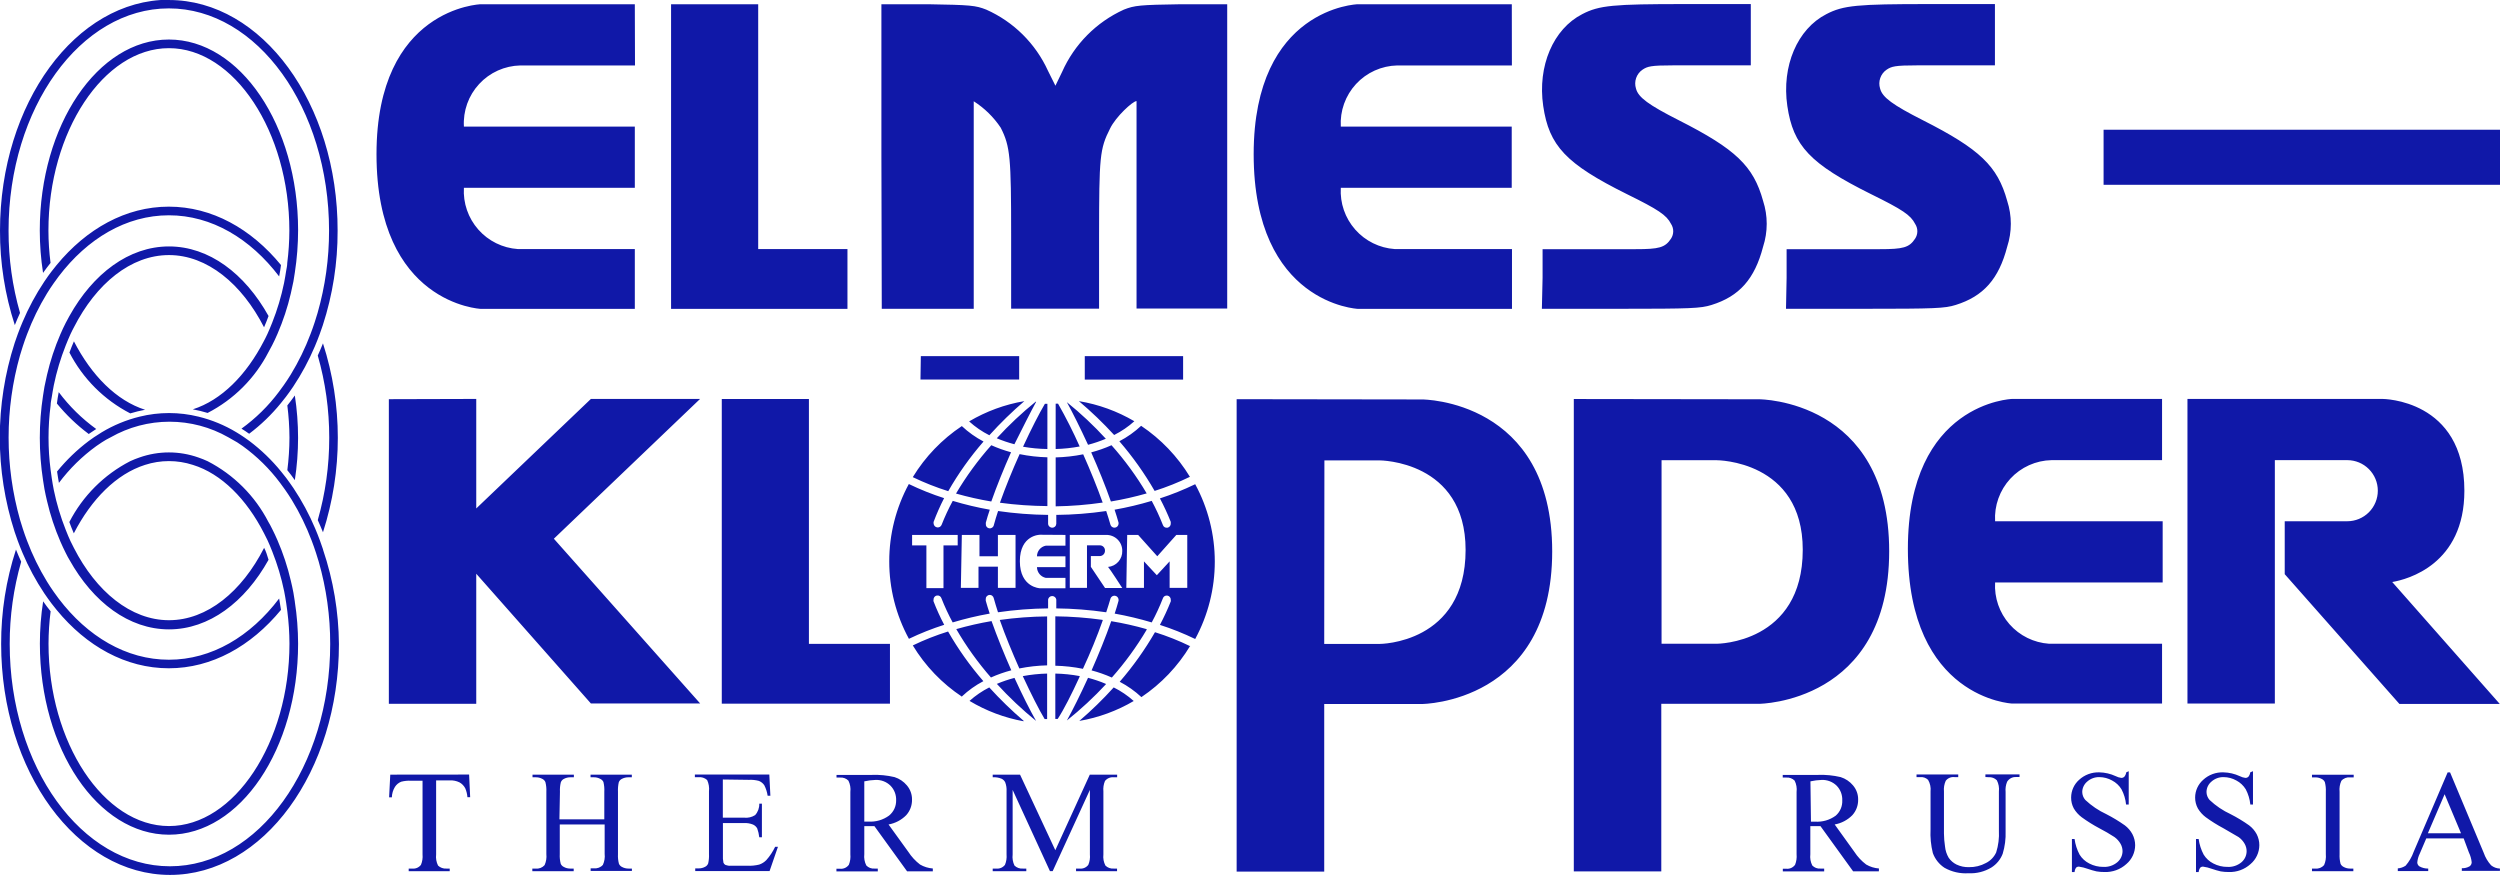 <svg width="180" height="63" viewBox="0 0 180 63" fill="none" xmlns="http://www.w3.org/2000/svg">
<path d="M45.707 0.305H34.614C34.614 0.305 27.108 0.553 27.108 11.101C27.108 21.896 34.614 22.239 34.614 22.239H45.707V17.933H37.287C36.188 17.858 35.164 17.353 34.436 16.526C33.708 15.7 33.336 14.62 33.401 13.52H45.707V9.113H33.401C33.368 8.555 33.449 7.996 33.637 7.469C33.825 6.943 34.118 6.46 34.498 6.049C34.877 5.638 35.335 5.308 35.845 5.078C36.355 4.849 36.906 4.724 37.465 4.712H45.72L45.707 0.305ZM111.066 19.991V17.94H117.772C119.442 17.94 119.886 17.832 120.312 17.184C120.417 17.026 120.472 16.84 120.472 16.651C120.472 16.461 120.417 16.276 120.312 16.117C119.988 15.482 119.404 15.095 117.137 13.977C112.755 11.799 111.53 10.504 111.111 7.627C110.692 4.751 111.835 2.084 113.924 1.017C115.143 0.382 116.172 0.293 121.27 0.293H126.058V4.706H120.445C118.858 4.706 118.616 4.782 118.261 5.017C118.047 5.163 117.886 5.374 117.801 5.619C117.717 5.864 117.713 6.129 117.791 6.376C117.95 7.011 118.705 7.557 120.87 8.656C124.979 10.739 126.249 11.958 126.941 14.46C127.291 15.535 127.291 16.693 126.941 17.768C126.338 20.086 125.233 21.337 123.226 21.959C122.445 22.201 121.791 22.233 116.597 22.233H111.015L111.066 19.991ZM128.636 19.991V17.94H135.348C137.018 17.94 137.463 17.832 137.888 17.184C137.993 17.026 138.049 16.84 138.049 16.651C138.049 16.461 137.993 16.276 137.888 16.117C137.564 15.482 136.98 15.095 134.713 13.977C130.332 11.799 129.106 10.504 128.687 7.627C128.268 4.751 129.411 2.084 131.5 1.017C132.719 0.382 133.748 0.293 138.847 0.293H143.635V4.706H138.021C136.434 4.706 136.193 4.782 135.837 5.017C135.623 5.163 135.462 5.374 135.378 5.619C135.293 5.864 135.289 6.129 135.367 6.376C135.526 7.011 136.282 7.557 138.447 8.656C142.555 10.739 143.825 11.958 144.517 14.46C144.867 15.535 144.867 16.693 144.517 17.768C143.914 20.086 142.809 21.337 140.803 21.959C140.022 22.201 139.368 22.233 134.173 22.233H128.592L128.636 19.991ZM174.806 59.997L176.013 57.184L177.194 59.997H174.806ZM177.759 61.375C177.868 61.598 177.937 61.839 177.962 62.086C177.961 62.142 177.947 62.196 177.922 62.246C177.897 62.295 177.861 62.338 177.816 62.372C177.645 62.472 177.449 62.52 177.251 62.512V62.702H179.994V62.537C179.763 62.53 179.539 62.448 179.359 62.302C179.123 62.041 178.941 61.734 178.826 61.4L176.406 55.615H176.229L173.784 61.331C173.655 61.696 173.459 62.034 173.206 62.328C173.038 62.441 172.843 62.509 172.641 62.524V62.715H174.832V62.537C174.61 62.541 174.391 62.486 174.197 62.378C174.151 62.347 174.113 62.306 174.087 62.257C174.06 62.208 174.046 62.154 174.044 62.099C174.063 61.878 174.123 61.662 174.222 61.464L174.692 60.365H177.384L177.759 61.375ZM63.461 11.209V0.305H66.814C69.881 0.356 70.237 0.388 71.011 0.693C72.981 1.569 74.562 3.137 75.456 5.1L75.99 6.173L76.472 5.176C77.355 3.188 78.937 1.593 80.917 0.693C81.692 0.388 82.054 0.35 85.044 0.305H88.359V22.213H81.831V14.816C81.831 9.45 81.831 7.576 81.831 7.278C81.558 7.278 80.333 8.408 79.926 9.253C79.177 10.726 79.139 11.291 79.133 16.956V22.226H72.802V16.943C72.802 11.342 72.738 10.542 72.053 9.196C71.544 8.433 70.882 7.784 70.109 7.291V22.233H63.487L63.461 11.209ZM169.199 62.537C169.037 62.537 168.878 62.495 168.736 62.416C168.641 62.369 168.565 62.291 168.52 62.194C168.461 61.966 168.437 61.731 168.45 61.496V57.006C168.421 56.737 168.465 56.465 168.577 56.219C168.655 56.129 168.754 56.06 168.864 56.017C168.975 55.974 169.094 55.958 169.212 55.971H169.466V55.781H166.463V55.971H166.71C166.875 55.971 167.036 56.012 167.18 56.092C167.273 56.14 167.347 56.219 167.39 56.314C167.449 56.542 167.472 56.777 167.46 57.012V61.502C167.486 61.771 167.443 62.042 167.333 62.289C167.254 62.379 167.156 62.448 167.045 62.491C166.935 62.534 166.815 62.55 166.698 62.537H166.463V62.728H169.441V62.537H169.199ZM162.018 55.609C162.003 55.725 161.957 55.835 161.884 55.927C161.826 55.981 161.748 56.01 161.668 56.009C161.527 55.991 161.389 55.948 161.262 55.882C160.893 55.711 160.493 55.618 160.087 55.609C159.548 55.589 159.023 55.783 158.627 56.149C158.447 56.308 158.302 56.503 158.202 56.722C158.103 56.941 158.05 57.178 158.049 57.419C158.047 57.694 158.115 57.965 158.246 58.206C158.392 58.454 158.587 58.669 158.817 58.841C159.221 59.135 159.646 59.401 160.087 59.635C160.678 59.972 161.046 60.188 161.179 60.27C161.36 60.398 161.51 60.566 161.618 60.759C161.707 60.918 161.756 61.097 161.757 61.28C161.757 61.432 161.724 61.582 161.661 61.72C161.597 61.858 161.504 61.981 161.389 62.08C161.105 62.317 160.742 62.438 160.373 62.416C160.019 62.419 159.67 62.334 159.357 62.169C159.072 62.025 158.833 61.805 158.665 61.534C158.479 61.183 158.356 60.803 158.303 60.41H158.112V62.791H158.303C158.312 62.677 158.351 62.567 158.417 62.474C158.444 62.447 158.476 62.427 158.511 62.414C158.546 62.401 158.583 62.395 158.62 62.397C158.837 62.427 159.05 62.48 159.255 62.556C159.464 62.629 159.676 62.69 159.89 62.74C160.079 62.772 160.27 62.787 160.462 62.785C161.042 62.808 161.607 62.603 162.037 62.213C162.235 62.046 162.394 61.838 162.503 61.603C162.613 61.369 162.67 61.113 162.672 60.854C162.673 60.578 162.607 60.306 162.481 60.06C162.347 59.812 162.161 59.595 161.935 59.425C161.511 59.124 161.065 58.855 160.602 58.619C160.046 58.362 159.535 58.017 159.09 57.597C158.948 57.438 158.869 57.232 158.868 57.019C158.87 56.878 158.902 56.739 158.962 56.612C159.023 56.485 159.11 56.373 159.217 56.282C159.458 56.063 159.774 55.945 160.1 55.952C160.42 55.954 160.735 56.037 161.014 56.193C161.294 56.34 161.528 56.559 161.694 56.828C161.874 57.17 161.986 57.543 162.024 57.927H162.215V55.526L162.018 55.609ZM153.09 55.609C153.074 55.726 153.025 55.836 152.95 55.927C152.891 55.981 152.814 56.01 152.734 56.009C152.592 55.991 152.455 55.948 152.328 55.882C151.959 55.711 151.559 55.618 151.153 55.609C150.614 55.59 150.089 55.784 149.693 56.149C149.514 56.309 149.37 56.504 149.272 56.723C149.174 56.942 149.122 57.179 149.121 57.419C149.117 57.693 149.183 57.964 149.312 58.206C149.458 58.453 149.653 58.669 149.883 58.841C150.287 59.135 150.712 59.401 151.153 59.635C151.528 59.828 151.892 60.04 152.245 60.27C152.424 60.4 152.574 60.567 152.683 60.759C152.773 60.918 152.821 61.097 152.823 61.28C152.823 61.432 152.789 61.583 152.724 61.721C152.659 61.859 152.565 61.982 152.448 62.08C152.167 62.316 151.806 62.437 151.439 62.416C151.085 62.419 150.736 62.334 150.423 62.169C150.138 62.025 149.898 61.806 149.731 61.534C149.545 61.183 149.422 60.803 149.369 60.41H149.178V62.791H149.369C149.376 62.678 149.413 62.568 149.477 62.474C149.504 62.448 149.535 62.428 149.57 62.414C149.605 62.401 149.643 62.395 149.68 62.397C149.897 62.427 150.11 62.48 150.315 62.556C150.523 62.629 150.735 62.69 150.95 62.74C151.137 62.772 151.326 62.787 151.515 62.785C152.097 62.809 152.665 62.604 153.096 62.213C153.294 62.046 153.453 61.838 153.563 61.603C153.672 61.369 153.73 61.113 153.731 60.854C153.73 60.578 153.662 60.306 153.534 60.06C153.401 59.812 153.214 59.595 152.988 59.425C152.563 59.125 152.118 58.856 151.655 58.619C151.099 58.361 150.589 58.016 150.143 57.597C150.002 57.437 149.924 57.232 149.921 57.019C149.923 56.878 149.956 56.74 150.016 56.613C150.076 56.486 150.163 56.373 150.27 56.282C150.511 56.063 150.827 55.945 151.153 55.952C151.473 55.954 151.788 56.037 152.067 56.193C152.348 56.339 152.583 56.558 152.747 56.828C152.928 57.169 153.04 57.542 153.077 57.927H153.268V55.526L153.09 55.609ZM143.178 55.958C143.287 55.95 143.397 55.965 143.501 56.004C143.604 56.042 143.697 56.102 143.774 56.181C143.902 56.431 143.953 56.714 143.921 56.993V59.806C143.95 60.337 143.884 60.868 143.724 61.375C143.573 61.706 143.313 61.975 142.987 62.137C142.613 62.34 142.193 62.443 141.768 62.435C141.456 62.445 141.147 62.38 140.866 62.245C140.642 62.134 140.45 61.968 140.307 61.762C140.159 61.512 140.068 61.233 140.041 60.943C139.994 60.636 139.968 60.327 139.965 60.016V56.987C139.94 56.724 139.984 56.459 140.092 56.219C140.164 56.122 140.262 56.047 140.373 56C140.485 55.953 140.607 55.937 140.727 55.952H140.993V55.761H137.99V55.952H138.25C138.354 55.941 138.459 55.953 138.558 55.987C138.656 56.021 138.746 56.076 138.822 56.149C138.97 56.402 139.032 56.696 138.999 56.987V59.705C138.969 60.281 139.025 60.859 139.164 61.419C139.322 61.854 139.616 62.227 140.003 62.48C140.528 62.776 141.128 62.913 141.73 62.874C142.309 62.904 142.884 62.76 143.381 62.461C143.752 62.227 144.037 61.88 144.194 61.47C144.353 60.944 144.424 60.394 144.403 59.845V57.025C144.379 56.775 144.416 56.522 144.511 56.288C144.576 56.179 144.67 56.09 144.781 56.03C144.893 55.969 145.019 55.94 145.146 55.946H145.406V55.755H142.949V55.946L143.178 55.958ZM130.351 56.257C130.616 56.198 130.886 56.164 131.157 56.155C131.356 56.147 131.554 56.179 131.74 56.25C131.925 56.321 132.095 56.429 132.237 56.568C132.373 56.707 132.479 56.872 132.549 57.053C132.618 57.234 132.651 57.428 132.643 57.622C132.653 57.83 132.616 58.037 132.535 58.228C132.453 58.42 132.33 58.59 132.173 58.727C131.741 59.044 131.21 59.197 130.675 59.159H130.389L130.351 56.257ZM135.285 62.531C134.96 62.507 134.645 62.41 134.364 62.245C134.029 61.992 133.741 61.683 133.513 61.331L132.097 59.362C132.579 59.276 133.023 59.043 133.367 58.695C133.642 58.391 133.792 57.994 133.786 57.584C133.795 57.205 133.664 56.837 133.418 56.549C133.185 56.269 132.876 56.062 132.529 55.952C131.995 55.826 131.446 55.772 130.897 55.793H128.357V55.984H128.617C128.727 55.975 128.837 55.99 128.94 56.029C129.043 56.067 129.137 56.128 129.214 56.206C129.34 56.457 129.388 56.74 129.354 57.019V61.508C129.378 61.765 129.341 62.024 129.246 62.264C129.174 62.363 129.078 62.441 128.967 62.492C128.855 62.542 128.733 62.562 128.611 62.55H128.363V62.74H131.341V62.537H131.068C130.961 62.546 130.852 62.53 130.751 62.492C130.65 62.453 130.559 62.393 130.484 62.315C130.358 62.064 130.309 61.781 130.344 61.502V59.483H130.503H130.649H131.075L133.424 62.734H135.278L135.285 62.531ZM75.793 62.721L78.472 56.873V61.521C78.498 61.776 78.459 62.034 78.358 62.27C78.285 62.366 78.187 62.441 78.076 62.488C77.965 62.535 77.843 62.552 77.723 62.537H77.475V62.728H80.428V62.537H80.187C80.078 62.546 79.968 62.531 79.865 62.494C79.762 62.456 79.668 62.398 79.59 62.321C79.463 62.075 79.412 61.796 79.444 61.521V56.981C79.419 56.725 79.458 56.468 79.558 56.231C79.633 56.137 79.73 56.063 79.841 56.016C79.952 55.969 80.073 55.952 80.193 55.965H80.434V55.774H78.466L75.983 61.216L73.443 55.774H71.475V55.965C71.691 55.949 71.909 55.984 72.11 56.066C72.221 56.118 72.312 56.205 72.37 56.314C72.452 56.526 72.487 56.754 72.472 56.981V61.521C72.495 61.776 72.456 62.034 72.357 62.27C72.283 62.365 72.186 62.44 72.075 62.487C71.963 62.533 71.842 62.551 71.722 62.537H71.475V62.728H73.894V62.537H73.646C73.536 62.547 73.425 62.532 73.321 62.495C73.217 62.458 73.122 62.398 73.043 62.321C72.923 62.073 72.877 61.795 72.91 61.521V56.873L75.596 62.721H75.793ZM62.229 56.257C62.494 56.198 62.764 56.164 63.036 56.155C63.234 56.146 63.433 56.178 63.618 56.249C63.804 56.32 63.973 56.429 64.115 56.568C64.251 56.707 64.358 56.872 64.427 57.053C64.497 57.234 64.529 57.428 64.522 57.622C64.526 57.832 64.483 58.04 64.395 58.23C64.307 58.42 64.176 58.588 64.014 58.721C63.581 59.038 63.05 59.191 62.515 59.153H62.229V56.257ZM67.163 62.531C66.838 62.507 66.523 62.409 66.242 62.245C65.91 61.991 65.625 61.682 65.398 61.331L63.975 59.362C64.458 59.277 64.901 59.044 65.246 58.695C65.521 58.391 65.671 57.994 65.665 57.584C65.674 57.205 65.542 56.837 65.296 56.549C65.063 56.269 64.755 56.062 64.407 55.952C63.871 55.825 63.32 55.772 62.769 55.793H60.229V55.984H60.489C60.599 55.975 60.709 55.99 60.812 56.029C60.916 56.067 61.009 56.128 61.086 56.206C61.211 56.457 61.26 56.74 61.226 57.019V61.508C61.251 61.765 61.214 62.024 61.118 62.264C61.047 62.363 60.95 62.441 60.839 62.492C60.727 62.542 60.605 62.562 60.483 62.55H60.223V62.74H63.201V62.537H62.959C62.852 62.546 62.743 62.53 62.642 62.492C62.541 62.453 62.45 62.393 62.375 62.315C62.247 62.064 62.197 61.781 62.229 61.502V59.483H62.388H62.534H62.959L65.309 62.734H67.163V62.531ZM53.917 56.149C54.161 56.136 54.405 56.162 54.641 56.225C54.799 56.288 54.934 56.396 55.029 56.536C55.15 56.773 55.231 57.028 55.27 57.292H55.467L55.391 55.768H50.031V55.958H50.279C50.393 55.944 50.509 55.956 50.618 55.991C50.728 56.026 50.829 56.084 50.914 56.161C51.032 56.415 51.078 56.696 51.047 56.974V61.489C51.058 61.715 51.039 61.942 50.99 62.162C50.951 62.271 50.871 62.36 50.768 62.41C50.625 62.487 50.466 62.526 50.304 62.524H50.057V62.715H55.41L56.013 60.969H55.81C55.645 61.317 55.431 61.64 55.175 61.928C55.032 62.075 54.855 62.187 54.66 62.251C54.38 62.319 54.091 62.346 53.803 62.334H52.622C52.49 62.344 52.358 62.324 52.235 62.277C52.169 62.242 52.117 62.186 52.089 62.118C52.051 61.932 52.038 61.742 52.05 61.553V59.26H53.581C53.798 59.25 54.014 59.287 54.216 59.368C54.346 59.425 54.453 59.523 54.521 59.648C54.594 59.853 54.643 60.066 54.667 60.283H54.857V57.863H54.667C54.68 58.167 54.573 58.464 54.368 58.689C54.132 58.839 53.852 58.904 53.574 58.873H52.044V56.123L53.917 56.149ZM40.316 57.006C40.304 56.778 40.325 56.549 40.379 56.327C40.419 56.218 40.498 56.13 40.602 56.079C40.744 56.003 40.904 55.964 41.065 55.965H41.319V55.774H38.341V55.965H38.589C38.753 55.964 38.915 56.006 39.059 56.085C39.152 56.133 39.226 56.212 39.268 56.308C39.327 56.535 39.35 56.771 39.338 57.006V61.496C39.367 61.767 39.323 62.041 39.211 62.289C39.133 62.378 39.034 62.447 38.924 62.49C38.813 62.533 38.694 62.55 38.576 62.537H38.328V62.728H41.306V62.537H41.053C40.89 62.538 40.73 62.496 40.589 62.416C40.493 62.37 40.416 62.291 40.373 62.194C40.314 61.966 40.29 61.731 40.303 61.496V59.362H43.535V61.477C43.566 61.748 43.522 62.022 43.408 62.27C43.33 62.36 43.232 62.429 43.121 62.472C43.011 62.515 42.891 62.531 42.773 62.518H42.526V62.709H45.497V62.537H45.25C45.083 62.538 44.919 62.496 44.773 62.416C44.681 62.368 44.607 62.289 44.564 62.194C44.505 61.966 44.481 61.731 44.494 61.496V57.006C44.483 56.778 44.502 56.55 44.551 56.327C44.59 56.218 44.67 56.129 44.773 56.079C44.919 56.003 45.08 55.964 45.243 55.965H45.491V55.774H42.519V55.965H42.767C42.929 55.963 43.089 56.005 43.23 56.085C43.325 56.13 43.401 56.207 43.446 56.301C43.503 56.532 43.524 56.769 43.51 57.006V58.994H40.278L40.316 57.006ZM28.099 55.774L28.016 57.406H28.213C28.221 57.141 28.297 56.883 28.435 56.657C28.543 56.486 28.703 56.354 28.892 56.282C29.118 56.224 29.352 56.201 29.585 56.212H30.423V61.521C30.447 61.776 30.408 62.034 30.308 62.27C30.234 62.365 30.137 62.44 30.026 62.487C29.915 62.533 29.793 62.551 29.674 62.537H29.426V62.728H32.379V62.537H32.137C32.028 62.545 31.919 62.53 31.816 62.492C31.713 62.455 31.619 62.397 31.54 62.321C31.417 62.074 31.369 61.796 31.401 61.521V56.187H32.385C32.624 56.176 32.861 56.224 33.077 56.327C33.26 56.426 33.408 56.579 33.502 56.765C33.587 56.967 33.639 57.181 33.655 57.4H33.852L33.776 55.768L28.099 55.774ZM164.5 37.53V41.34L172.755 50.681H179.981L172.241 41.905C173.352 41.715 177.435 40.635 177.435 35.333C177.435 28.735 171.542 28.723 171.542 28.723H157.497V50.656H163.789V33.13H169.003C169.586 33.13 170.146 33.361 170.558 33.774C170.971 34.187 171.203 34.746 171.203 35.33C171.203 35.913 170.971 36.473 170.558 36.886C170.146 37.298 169.586 37.53 169.003 37.53H164.5ZM113.314 28.729V62.74H119.613V50.675H126.655C126.655 50.675 136.021 50.618 136.021 39.689C136.021 28.761 126.668 28.748 126.668 28.748L113.314 28.729ZM119.632 33.136H123.607C123.607 33.136 129.798 33.136 129.798 39.581C129.798 46.35 123.607 46.35 123.607 46.35H119.632V33.136ZM51.968 28.729V50.662H64.077V46.357H58.242V28.729H51.968ZM48.317 0.305V22.239H61.017V17.933H54.59V0.305H48.317ZM89.038 28.741V62.753H95.344V50.688H102.392C102.392 50.688 111.758 50.63 111.758 39.702C111.758 28.773 102.411 28.761 102.411 28.761L89.038 28.741ZM95.357 33.148H99.332C99.332 33.148 105.523 33.148 105.523 39.594C105.523 46.363 99.332 46.363 99.332 46.363H95.344L95.357 33.148ZM27.997 28.741V50.675H34.29V41.309L42.545 50.65H50.412L39.878 38.788L50.406 28.723H42.545L34.29 36.609V28.723L27.997 28.741ZM65.734 34.361C66.556 34.756 67.405 35.092 68.274 35.365C69.001 34.092 69.852 32.895 70.814 31.79C70.246 31.491 69.72 31.118 69.252 30.678C67.825 31.628 66.622 32.879 65.728 34.342L65.734 34.361ZM69.792 30.354C70.227 30.745 70.711 31.076 71.233 31.339C72.02 30.467 72.862 29.646 73.754 28.881C72.354 29.12 71.009 29.613 69.786 30.335L69.792 30.354ZM77.679 28.881C78.577 29.638 79.426 30.453 80.219 31.32C80.746 31.056 81.235 30.723 81.673 30.329C80.441 29.605 79.088 29.114 77.679 28.881ZM82.168 30.653C81.696 31.096 81.167 31.471 80.593 31.77C81.551 32.879 82.402 34.076 83.133 35.346C84.004 35.07 84.853 34.731 85.673 34.33C84.783 32.865 83.585 31.613 82.162 30.659L82.168 30.653ZM85.698 46.528C84.878 46.129 84.029 45.791 83.159 45.519C82.427 46.786 81.577 47.981 80.619 49.087C81.187 49.384 81.712 49.755 82.181 50.192C83.607 49.234 84.805 47.975 85.692 46.503L85.698 46.528ZM81.628 50.472C81.193 50.083 80.709 49.754 80.187 49.494C79.414 50.35 78.587 51.157 77.71 51.907C79.092 51.669 80.42 51.183 81.628 50.472ZM73.704 51.901C72.829 51.151 72.002 50.347 71.227 49.494C70.713 49.755 70.235 50.081 69.805 50.465C71.003 51.184 72.322 51.681 73.697 51.932L73.704 51.901ZM69.259 50.142C69.721 49.708 70.24 49.338 70.802 49.043C69.84 47.938 68.989 46.74 68.262 45.468C67.391 45.739 66.542 46.074 65.722 46.471C66.619 47.953 67.833 49.217 69.278 50.173L69.259 50.142ZM74.58 51.875C74.161 51.139 73.602 50.034 73.043 48.808C72.61 48.92 72.185 49.065 71.773 49.24C72.647 50.198 73.592 51.09 74.599 51.907L74.58 51.875ZM71.354 48.776C71.826 48.565 72.314 48.393 72.814 48.262C72.3 47.093 71.792 45.849 71.392 44.718C70.535 44.864 69.688 45.057 68.852 45.296C69.576 46.546 70.421 47.722 71.373 48.808L71.354 48.776ZM82.549 45.296C81.714 45.057 80.866 44.867 80.009 44.725C79.615 45.855 79.107 47.1 78.593 48.268C79.093 48.401 79.581 48.573 80.053 48.783C81 47.714 81.842 46.557 82.568 45.328L82.549 45.296ZM79.609 49.233C79.196 49.059 78.772 48.915 78.339 48.802C77.78 50.027 77.228 51.132 76.815 51.875C77.816 51.076 78.756 50.203 79.628 49.265L79.609 49.233ZM79.38 44.63C78.254 44.473 77.12 44.388 75.983 44.376V47.932C76.651 47.947 77.316 48.022 77.971 48.154C78.504 47.011 79.006 45.785 79.399 44.661L79.38 44.63ZM77.723 48.675C77.149 48.568 76.567 48.509 75.983 48.497V51.761H76.155C76.586 51.107 77.158 49.983 77.742 48.706L77.723 48.675ZM75.393 44.382C74.252 44.393 73.113 44.478 71.983 44.636C72.376 45.76 72.884 46.986 73.392 48.129C74.051 47.996 74.721 47.921 75.393 47.906V44.382ZM75.393 48.497C74.804 48.511 74.218 48.573 73.64 48.681C74.231 49.951 74.802 51.088 75.215 51.773H75.393V48.51V48.497ZM74.58 28.913C73.578 29.722 72.638 30.605 71.767 31.555C72.179 31.728 72.604 31.873 73.037 31.986C73.64 30.786 74.192 29.681 74.599 28.938L74.58 28.913ZM71.373 32.056C70.416 33.131 69.565 34.297 68.833 35.536C69.668 35.774 70.516 35.965 71.373 36.108C71.773 34.977 72.275 33.733 72.796 32.564C72.309 32.432 71.833 32.262 71.373 32.056ZM82.568 35.536C81.836 34.296 80.986 33.131 80.028 32.056C79.556 32.267 79.067 32.438 78.567 32.571C79.082 33.733 79.59 34.977 79.984 36.108C80.856 35.962 81.718 35.767 82.568 35.523V35.536ZM79.628 31.599C78.759 30.648 77.818 29.765 76.815 28.957C77.221 29.694 77.774 30.799 78.339 32.025C78.779 31.91 79.21 31.764 79.628 31.586V31.599ZM79.399 36.203C78.999 35.079 78.498 33.853 77.99 32.71C77.337 32.843 76.674 32.917 76.008 32.933V36.457C77.144 36.439 78.276 36.348 79.399 36.184V36.203ZM77.742 32.158C77.273 31.102 76.752 30.069 76.18 29.065H76.008V32.329C76.59 32.315 77.17 32.253 77.742 32.145V32.158ZM75.412 36.451V32.926C74.74 32.909 74.07 32.833 73.411 32.698C72.897 33.841 72.395 35.073 71.995 36.197C73.128 36.349 74.269 36.43 75.412 36.438V36.451ZM75.412 32.336V29.072H75.234C74.828 29.758 74.25 30.881 73.659 32.164C74.238 32.266 74.824 32.321 75.412 32.329V32.336ZM64.026 40.419C64.024 42.367 64.511 44.284 65.442 45.995C66.265 45.6 67.113 45.263 67.982 44.985C67.693 44.438 67.436 43.874 67.214 43.296C67.205 43.258 67.205 43.219 67.214 43.182C67.21 43.11 67.231 43.039 67.276 42.983C67.32 42.927 67.384 42.888 67.454 42.876C67.525 42.863 67.598 42.877 67.659 42.915C67.72 42.953 67.765 43.011 67.785 43.08C68.019 43.674 68.288 44.253 68.592 44.814C69.468 44.551 70.358 44.339 71.259 44.179C71.151 43.855 71.056 43.544 70.973 43.245C70.968 43.216 70.968 43.186 70.973 43.156C70.966 43.081 70.987 43.006 71.034 42.947C71.08 42.888 71.148 42.848 71.222 42.838C71.297 42.827 71.373 42.846 71.434 42.89C71.495 42.934 71.537 43 71.551 43.074C71.633 43.391 71.741 43.709 71.856 44.084C73.05 43.91 74.255 43.816 75.463 43.804V43.169C75.473 43.098 75.508 43.033 75.563 42.987C75.617 42.94 75.686 42.914 75.758 42.914C75.829 42.914 75.899 42.94 75.953 42.987C76.007 43.033 76.043 43.098 76.053 43.169V43.804C77.256 43.818 78.457 43.911 79.647 44.084C79.761 43.734 79.869 43.398 79.958 43.087C79.981 43.023 80.026 42.969 80.084 42.933C80.142 42.898 80.21 42.884 80.278 42.893C80.345 42.901 80.407 42.933 80.454 42.982C80.501 43.031 80.53 43.095 80.536 43.163C80.54 43.192 80.54 43.222 80.536 43.252C80.454 43.544 80.358 43.887 80.257 44.179C81.157 44.34 82.047 44.553 82.924 44.814C83.226 44.255 83.493 43.678 83.724 43.087C83.744 43.018 83.789 42.959 83.85 42.921C83.911 42.883 83.984 42.87 84.055 42.882C84.125 42.895 84.189 42.933 84.233 42.989C84.278 43.046 84.3 43.117 84.295 43.188C84.303 43.226 84.303 43.265 84.295 43.302C84.066 43.879 83.805 44.443 83.514 44.992C84.383 45.271 85.232 45.61 86.054 46.008C86.98 44.296 87.465 42.381 87.465 40.435C87.465 38.489 86.98 36.574 86.054 34.863C85.232 35.261 84.383 35.603 83.514 35.885C83.805 36.434 84.066 36.998 84.295 37.575C84.302 37.612 84.302 37.651 84.295 37.689C84.3 37.761 84.278 37.831 84.233 37.888C84.189 37.944 84.125 37.982 84.055 37.995C83.984 38.007 83.911 37.993 83.85 37.956C83.789 37.918 83.744 37.859 83.724 37.791C83.492 37.199 83.224 36.623 82.924 36.063C82.046 36.327 81.153 36.538 80.25 36.698C80.358 37.022 80.454 37.333 80.536 37.632C80.54 37.661 80.54 37.691 80.536 37.721C80.53 37.788 80.501 37.852 80.454 37.901C80.407 37.95 80.345 37.982 80.278 37.991C80.21 38 80.142 37.985 80.084 37.95C80.026 37.915 79.981 37.861 79.958 37.797C79.869 37.479 79.768 37.162 79.647 36.794C78.457 36.968 77.256 37.062 76.053 37.073V37.708C76.051 37.784 76.02 37.857 75.965 37.91C75.911 37.964 75.837 37.994 75.761 37.994C75.684 37.994 75.61 37.964 75.554 37.911C75.499 37.858 75.466 37.785 75.463 37.708V37.073C74.257 37.06 73.055 36.967 71.862 36.794C71.748 37.143 71.64 37.486 71.557 37.803C71.544 37.877 71.502 37.943 71.441 37.987C71.379 38.031 71.303 38.05 71.229 38.039C71.154 38.029 71.086 37.989 71.04 37.93C70.993 37.871 70.972 37.796 70.979 37.721C70.975 37.691 70.975 37.661 70.979 37.632C71.062 37.34 71.157 36.997 71.265 36.698C70.365 36.539 69.474 36.327 68.598 36.063C68.294 36.624 68.025 37.203 67.792 37.797C67.765 37.858 67.718 37.909 67.659 37.941C67.6 37.972 67.532 37.983 67.466 37.971C67.4 37.96 67.34 37.926 67.295 37.876C67.251 37.826 67.224 37.762 67.22 37.695C67.212 37.655 67.212 37.614 67.22 37.575C67.439 36.991 67.691 36.421 67.976 35.866C67.107 35.587 66.258 35.248 65.436 34.85C64.51 36.558 64.025 38.47 64.026 40.413V40.419ZM77.031 38.514H79.634C79.787 38.51 79.94 38.537 80.082 38.593C80.225 38.649 80.354 38.733 80.463 38.84C80.572 38.948 80.659 39.076 80.717 39.217C80.775 39.359 80.805 39.511 80.803 39.664C80.812 39.95 80.711 40.23 80.521 40.445C80.331 40.66 80.066 40.794 79.78 40.819C79.901 40.94 80.803 42.337 80.803 42.337H79.564L78.542 40.813V40.038H79.177C79.228 40.038 79.278 40.028 79.324 40.009C79.371 39.989 79.413 39.961 79.449 39.925C79.484 39.889 79.512 39.846 79.531 39.799C79.55 39.752 79.559 39.702 79.558 39.651C79.561 39.601 79.553 39.55 79.535 39.503C79.517 39.455 79.49 39.412 79.455 39.376C79.42 39.34 79.378 39.311 79.331 39.292C79.284 39.272 79.234 39.263 79.183 39.264H78.263V42.325H77.025V38.514H77.031ZM81.158 38.514H81.946L83.324 40.051L84.695 38.514H85.483V42.325H84.213V40.419L83.292 41.416L82.365 40.419V42.325H81.095L81.158 38.514ZM76.713 38.514V39.289H75.297C75.119 39.323 74.957 39.419 74.841 39.559C74.725 39.699 74.662 39.876 74.662 40.057H76.713V40.832H74.662C74.664 41.014 74.728 41.19 74.844 41.331C74.959 41.472 75.119 41.569 75.297 41.607H76.713V42.356H74.878C74.878 42.356 73.43 42.306 73.43 40.407C73.43 38.508 74.878 38.502 74.878 38.502L76.713 38.514ZM69.252 38.514H70.522V40.051H71.849V38.514H73.119V42.325H71.849V40.8H70.452V42.325H69.182L69.252 38.514ZM65.671 38.514H68.954V39.27H67.931V42.344H66.7V39.27H65.671V38.514ZM78.104 25.643V27.332H85.184V25.643H78.104ZM66.3 25.643H73.38V27.325H66.274L66.3 25.643ZM151.458 9.342H180.032V13.304H151.458V9.342ZM155.668 28.723H144.873C144.873 28.723 137.367 28.97 137.367 39.518C137.367 50.313 144.873 50.656 144.873 50.656H155.668V46.35H147.534C146.435 46.275 145.41 45.77 144.683 44.943C143.955 44.117 143.583 43.036 143.647 41.937H155.712V37.53H143.647C143.615 36.972 143.695 36.413 143.884 35.886C144.072 35.36 144.365 34.877 144.744 34.466C145.123 34.055 145.582 33.725 146.092 33.495C146.601 33.266 147.152 33.141 147.711 33.13H155.668V28.723ZM108.85 0.305H97.757C97.757 0.305 90.264 0.534 90.264 11.101C90.264 21.896 97.77 22.239 97.77 22.239H108.863V17.933H100.424C99.325 17.858 98.301 17.353 97.573 16.526C96.845 15.7 96.473 14.62 96.538 13.52H108.844V9.113H96.538C96.505 8.555 96.585 7.996 96.774 7.469C96.962 6.943 97.255 6.46 97.634 6.049C98.014 5.638 98.472 5.308 98.982 5.078C99.492 4.849 100.043 4.724 100.602 4.712H108.856L108.85 0.305ZM4.998 25.389C5.099 25.109 5.207 24.843 5.322 24.576C6.592 27.04 8.389 28.849 10.446 29.503C10.086 29.57 9.73 29.657 9.379 29.764C7.494 28.793 5.96 27.256 4.992 25.37L4.998 25.389ZM6.376 31.256C6.558 31.129 6.742 31.006 6.928 30.888C5.899 30.145 4.989 29.25 4.229 28.233C4.179 28.507 4.128 28.773 4.096 29.053C4.765 29.87 5.53 30.604 6.376 31.237V31.256ZM23.705 31.523C23.708 33.527 23.43 35.521 22.879 37.448C23.01 37.735 23.135 38.028 23.254 38.324C24.679 33.902 24.679 29.144 23.254 24.722C23.135 25.022 23.01 25.314 22.879 25.598C23.429 27.518 23.706 29.506 23.705 31.504V31.523ZM20.841 31.523C20.838 32.302 20.787 33.08 20.688 33.853C20.872 34.082 21.057 34.323 21.228 34.571C21.539 32.551 21.539 30.495 21.228 28.475C21.05 28.722 20.872 28.964 20.688 29.192C20.786 29.959 20.837 30.731 20.841 31.504V31.523ZM19.012 39.454C17.412 42.591 14.916 44.655 12.167 44.655C9.417 44.655 6.922 42.585 5.322 39.454C5.239 39.289 5.157 39.13 5.074 38.959C4.991 38.788 4.839 38.425 4.731 38.146C4.362 37.218 4.075 36.26 3.874 35.282C3.817 35.003 3.772 34.723 3.728 34.438C3.683 34.152 3.671 34.044 3.645 33.841C3.444 32.294 3.444 30.727 3.645 29.18C3.645 28.977 3.696 28.78 3.728 28.583C3.76 28.386 3.817 28.018 3.874 27.738C4.075 26.76 4.362 25.802 4.731 24.874C4.839 24.601 4.953 24.328 5.074 24.061C5.195 23.795 5.239 23.731 5.322 23.566C6.922 20.429 9.417 18.365 12.167 18.365C14.916 18.365 17.412 20.436 19.012 23.566C19.126 23.299 19.234 23.033 19.336 22.753C17.628 19.692 15.05 17.743 12.167 17.743C9.284 17.743 6.7 19.699 4.998 22.753C4.909 22.914 4.82 23.079 4.731 23.249C4.598 23.509 4.471 23.782 4.35 24.061C3.941 25.006 3.618 25.986 3.385 26.989C3.317 27.273 3.256 27.558 3.201 27.846C3.163 28.045 3.129 28.257 3.099 28.481C2.789 30.501 2.789 32.557 3.099 34.577C3.129 34.781 3.163 34.992 3.201 35.212C3.256 35.504 3.317 35.79 3.385 36.07C3.618 37.072 3.941 38.052 4.35 38.997C4.471 39.276 4.598 39.543 4.731 39.81C4.864 40.077 4.903 40.146 4.998 40.305C6.706 43.366 9.284 45.315 12.167 45.315C15.05 45.315 17.634 43.36 19.336 40.305C19.234 39.969 19.145 39.676 19.012 39.435V39.454ZM12.161 47.5C9.087 47.5 6.293 45.824 4.223 43.099C4.1 42.938 3.982 42.775 3.868 42.61C3.698 42.369 3.535 42.121 3.379 41.867C2.812 40.938 2.334 39.958 1.95 38.94C1.84 38.652 1.736 38.358 1.639 38.057C1.571 37.85 1.505 37.638 1.442 37.422C0.345 33.551 0.345 29.451 1.442 25.579C1.505 25.363 1.571 25.151 1.639 24.944C1.736 24.643 1.84 24.349 1.95 24.061C2.334 23.043 2.812 22.063 3.379 21.134C3.535 20.88 3.698 20.632 3.868 20.391C3.982 20.226 4.1 20.063 4.223 19.902C6.293 17.178 9.087 15.501 12.161 15.501C15.234 15.501 18.028 17.178 20.098 19.902C20.149 19.629 20.2 19.362 20.231 19.083C18.085 16.467 15.253 14.879 12.154 14.879C9.055 14.879 6.23 16.473 4.077 19.083C3.95 19.235 3.829 19.388 3.709 19.547C3.588 19.705 3.353 20.023 3.188 20.277C2.577 21.193 2.054 22.164 1.626 23.179C1.503 23.467 1.387 23.761 1.277 24.061C1.201 24.273 1.127 24.485 1.055 24.696C-0.371 29.118 -0.371 33.877 1.055 38.298C1.127 38.514 1.201 38.726 1.277 38.934C1.387 39.234 1.503 39.528 1.626 39.816C2.054 40.831 2.577 41.802 3.188 42.718C3.36 42.966 3.531 43.214 3.709 43.449C3.887 43.683 3.95 43.76 4.077 43.912C6.223 46.528 9.055 48.116 12.154 48.116C15.253 48.116 18.079 46.522 20.231 43.912C20.193 43.633 20.142 43.366 20.098 43.093C18.034 45.823 15.24 47.5 12.161 47.5ZM12.161 2.846C7.036 2.846 2.864 9.018 2.864 16.6C2.865 17.62 2.944 18.64 3.099 19.648C3.277 19.4 3.455 19.159 3.639 18.93C3.54 18.157 3.489 17.379 3.487 16.6C3.487 9.481 7.462 3.468 12.161 3.468C16.859 3.468 20.834 9.481 20.834 16.6C20.832 17.379 20.781 18.157 20.682 18.93C20.682 19.134 20.631 19.331 20.599 19.527C20.568 19.724 20.511 20.093 20.453 20.372C20.252 21.35 19.965 22.308 19.596 23.236C19.488 23.509 19.374 23.782 19.253 24.049C19.133 24.315 19.088 24.379 19.006 24.544C17.736 27.008 15.939 28.818 13.881 29.472C14.242 29.538 14.598 29.625 14.948 29.732C16.829 28.764 18.361 27.232 19.329 25.351C19.418 25.19 19.507 25.024 19.596 24.855C19.73 24.595 19.857 24.322 19.977 24.042C20.386 23.098 20.709 22.118 20.942 21.115C21.01 20.831 21.072 20.546 21.127 20.258C21.165 20.059 21.198 19.847 21.228 19.623C21.384 18.614 21.462 17.595 21.463 16.575C21.463 9.037 17.291 2.846 12.161 2.846ZM12.161 -0.018C5.455 -0.018 0 7.437 0 16.606C-0.007 18.916 0.353 21.211 1.067 23.407C1.186 23.107 1.311 22.815 1.442 22.531C0.891 20.605 0.613 18.61 0.616 16.606C0.616 7.786 5.792 0.604 12.154 0.604C18.517 0.604 23.692 7.78 23.692 16.606C23.695 18.61 23.418 20.605 22.866 22.531C22.803 22.747 22.737 22.959 22.67 23.166C22.572 23.467 22.468 23.761 22.358 24.049C21.975 25.067 21.497 26.047 20.93 26.976C20.773 27.23 20.61 27.478 20.441 27.719C20.326 27.884 20.208 28.047 20.085 28.208C19.325 29.225 18.415 30.12 17.387 30.863C17.573 30.977 17.757 31.099 17.939 31.231C18.785 30.593 19.55 29.856 20.218 29.034C20.346 28.881 20.466 28.729 20.587 28.57C20.707 28.411 20.942 28.094 21.108 27.84C21.718 26.924 22.241 25.952 22.67 24.938C22.792 24.65 22.909 24.356 23.019 24.055C23.095 23.843 23.169 23.632 23.241 23.42C23.955 21.224 24.315 18.928 24.308 16.619C24.327 7.462 18.872 0.001 12.161 0.001V-0.018ZM21.228 43.315C21.198 43.112 21.165 42.9 21.127 42.68C21.072 42.388 21.01 42.102 20.942 41.823C20.709 40.82 20.386 39.84 19.977 38.895C19.857 38.616 19.73 38.349 19.596 38.083C19.463 37.816 19.425 37.746 19.329 37.587C18.361 35.706 16.829 34.174 14.948 33.206C14.731 33.105 14.508 33.016 14.281 32.939C12.909 32.453 11.412 32.453 10.04 32.939C9.813 33.016 9.59 33.105 9.373 33.206C7.492 34.174 5.96 35.706 4.992 37.587C5.093 37.867 5.201 38.133 5.315 38.4C6.585 35.936 8.382 34.126 10.44 33.472C11.56 33.108 12.767 33.108 13.888 33.472C15.945 34.107 17.755 35.936 19.012 38.4C19.095 38.565 19.177 38.724 19.26 38.895C19.342 39.067 19.495 39.429 19.603 39.708C19.972 40.636 20.259 41.594 20.46 42.572C20.517 42.852 20.561 43.131 20.606 43.417C20.65 43.703 20.663 43.81 20.688 44.014C20.787 44.787 20.838 45.565 20.841 46.344C20.841 53.463 16.866 59.476 12.167 59.476C7.468 59.476 3.493 53.463 3.493 46.344C3.496 45.565 3.546 44.787 3.645 44.014C3.461 43.785 3.277 43.544 3.106 43.296C2.95 44.305 2.871 45.324 2.871 46.344C2.871 53.933 7.043 60.099 12.167 60.099C17.291 60.099 21.463 53.926 21.463 46.344C21.46 45.336 21.382 44.33 21.228 43.334V43.315ZM23.26 39.562C23.188 39.346 23.114 39.135 23.038 38.927C22.928 38.627 22.811 38.332 22.689 38.044C22.261 37.03 21.737 36.058 21.127 35.142C20.955 34.895 20.784 34.647 20.606 34.412C20.428 34.177 20.365 34.101 20.238 33.949C19.57 33.127 18.804 32.389 17.958 31.752L17.583 31.485C17.397 31.358 17.209 31.237 17.018 31.123C16.172 30.613 15.254 30.234 14.294 29.999C12.901 29.654 11.445 29.654 10.052 29.999C9.093 30.234 8.175 30.613 7.328 31.123C7.138 31.237 6.949 31.358 6.763 31.485L6.388 31.752C5.542 32.389 4.777 33.127 4.109 33.949C4.147 34.228 4.198 34.495 4.242 34.768C5.002 33.751 5.912 32.856 6.941 32.113L7.335 31.847C7.534 31.715 7.745 31.595 7.97 31.485C9.26 30.75 10.72 30.363 12.205 30.363C13.69 30.363 15.15 30.75 16.44 31.485C16.648 31.599 16.859 31.72 17.075 31.847L17.469 32.113C18.498 32.856 19.408 33.751 20.168 34.768C20.291 34.929 20.409 35.092 20.523 35.257C20.693 35.498 20.856 35.746 21.012 36C21.579 36.929 22.057 37.909 22.441 38.927C22.551 39.215 22.655 39.509 22.752 39.81C22.82 40.017 22.886 40.229 22.949 40.445C23.5 42.371 23.778 44.366 23.774 46.37C23.774 55.19 18.599 62.372 12.237 62.372C5.874 62.372 0.699 55.196 0.699 46.37C0.695 44.366 0.973 42.371 1.524 40.445C1.393 40.157 1.268 39.865 1.15 39.569C0.436 41.765 0.076 44.06 0.083 46.37C0.083 55.533 5.538 62.994 12.243 62.994C18.948 62.994 24.403 55.539 24.403 46.37C24.384 44.06 23.999 41.769 23.26 39.581V39.562Z" fill="#1018A8"/>
</svg>
